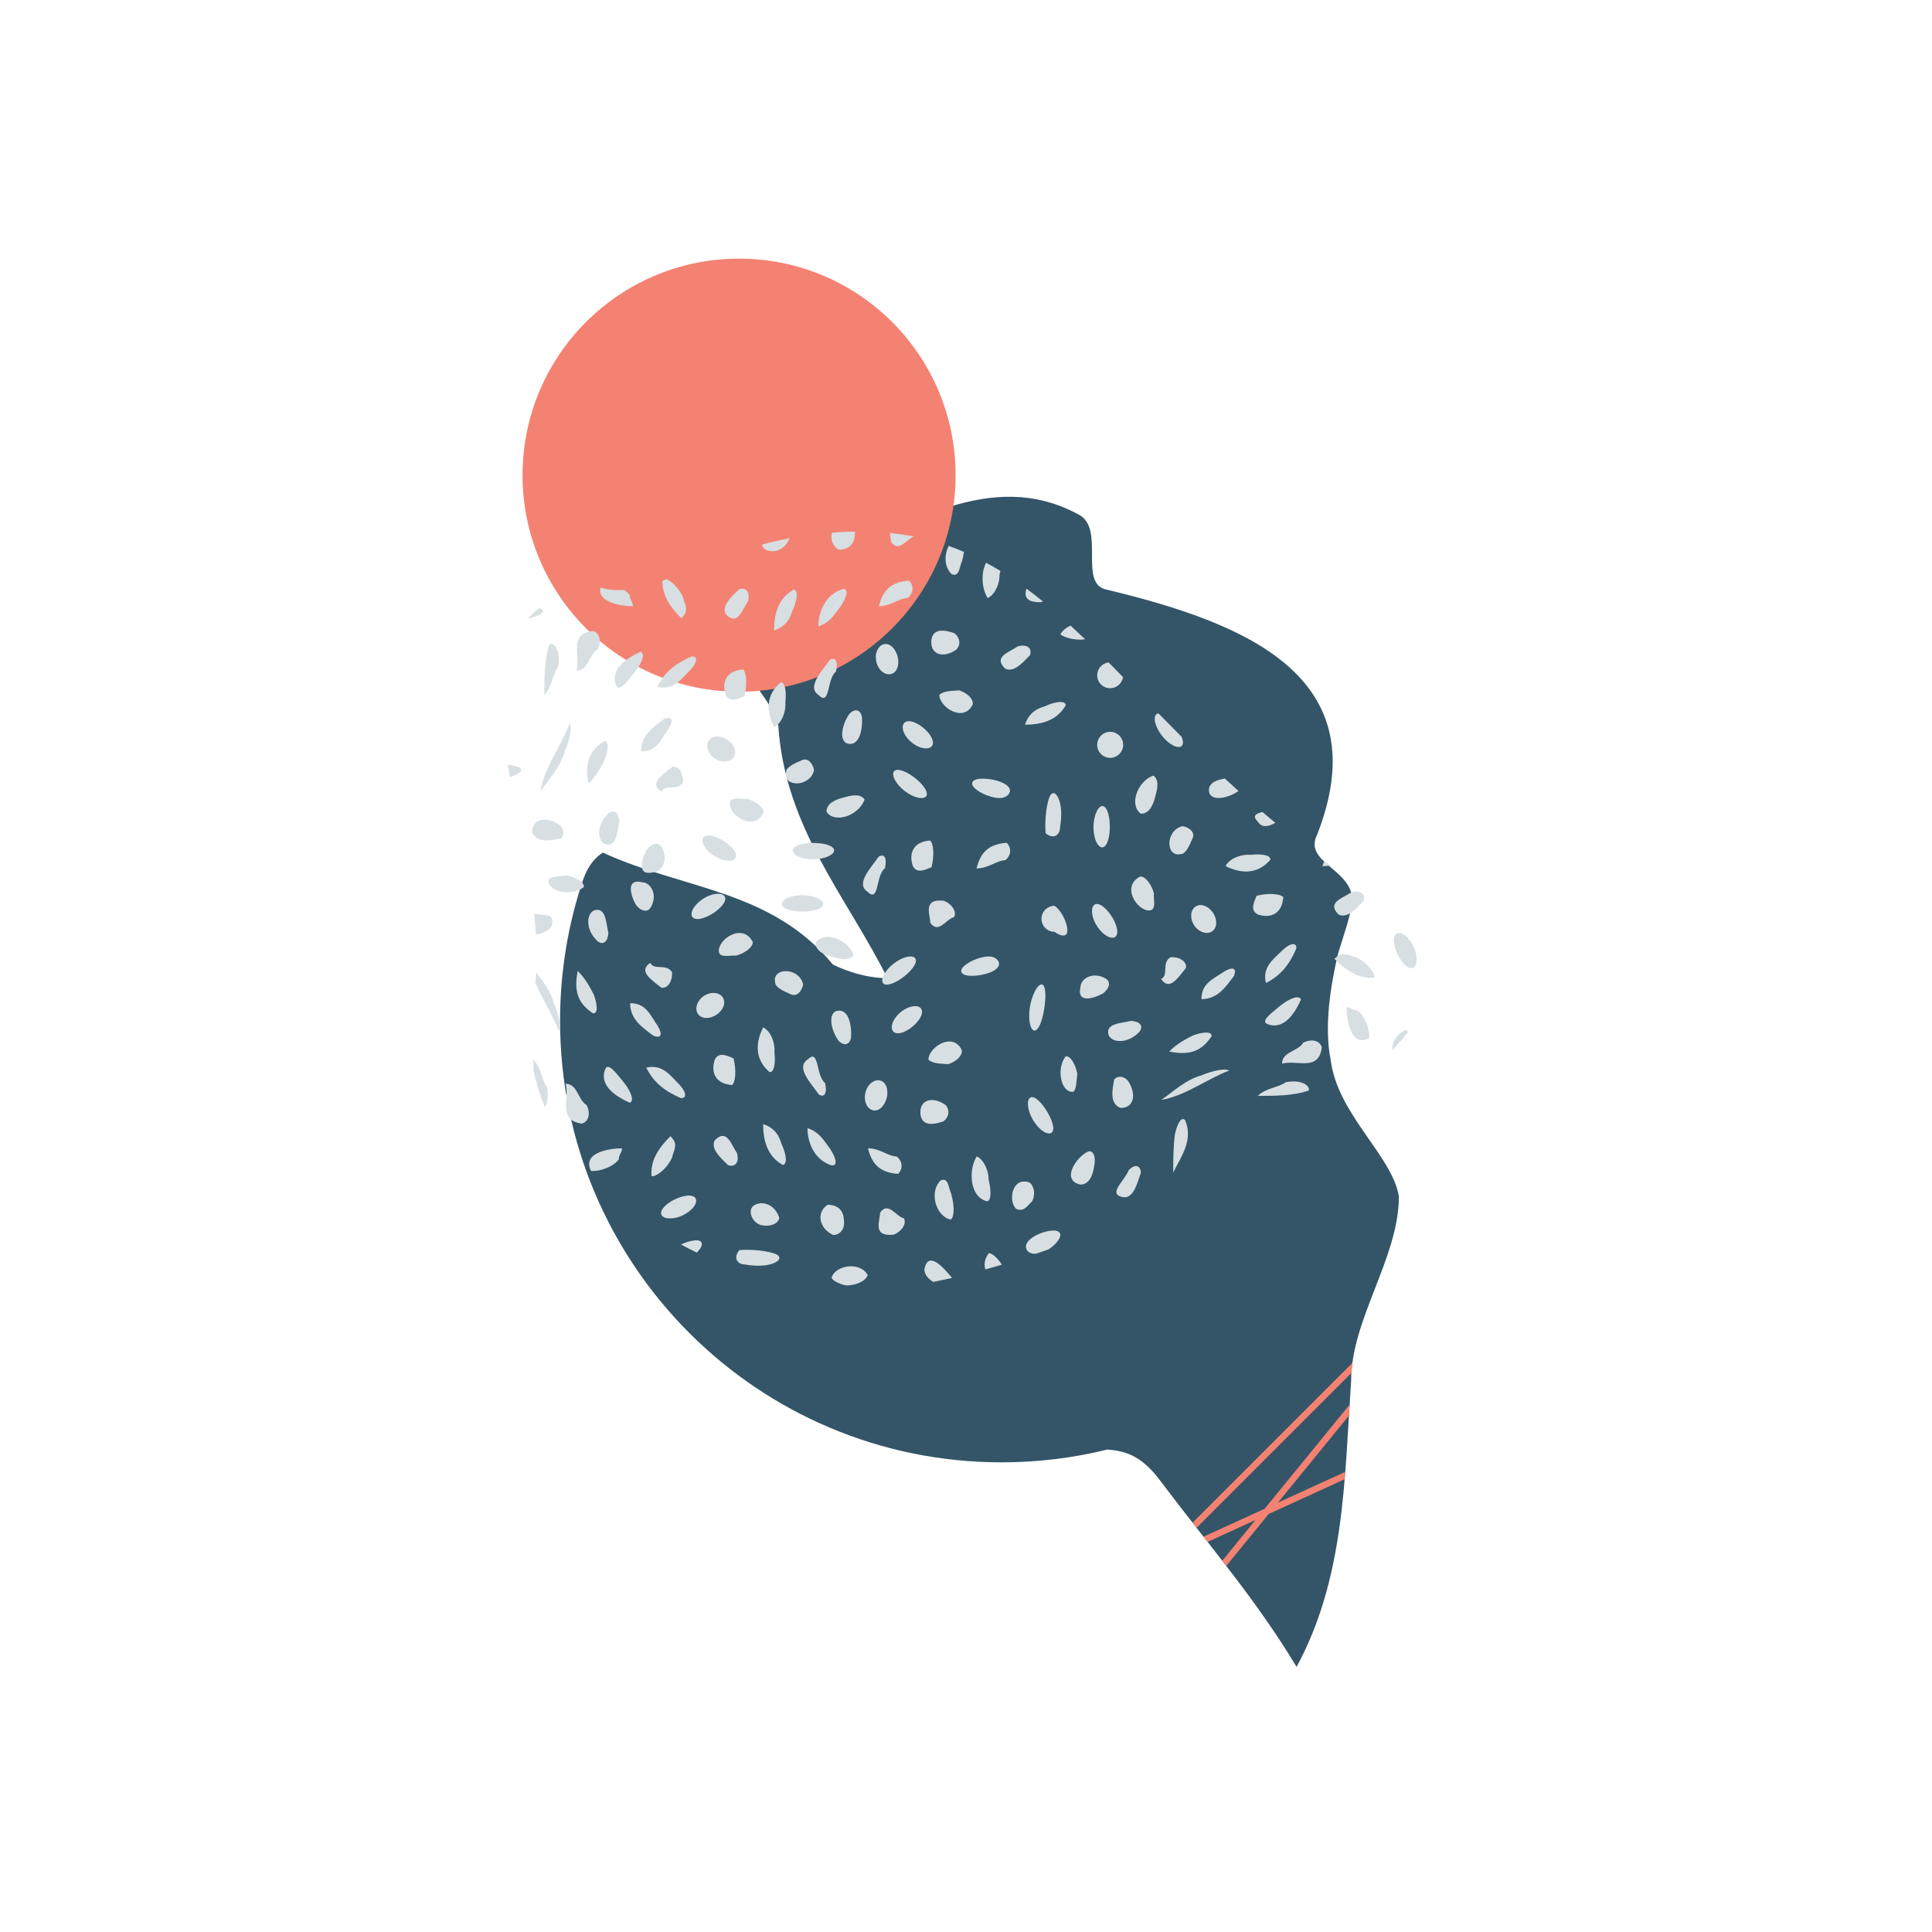 <?xml version="1.0" encoding="utf-8"?>
<!-- Generator: Adobe Illustrator 16.0.0, SVG Export Plug-In . SVG Version: 6.00 Build 0)  -->
<!DOCTYPE svg PUBLIC "-//W3C//DTD SVG 1.1//EN" "http://www.w3.org/Graphics/SVG/1.1/DTD/svg11.dtd">
<svg version="1.1" id="Layer_1" xmlns="http://www.w3.org/2000/svg" xmlns:xlink="http://www.w3.org/1999/xlink" x="0px" y="0px"
	 width="301px" height="301px" viewBox="0 0 301 301" enable-background="new 0 0 301 301" xml:space="preserve">
<path id="blue" fill="#345568" d="M210.676,140.096c-0.17-4.705-7.607-5.768-5.482-10.018c9.562-24.438-10.626-32.938-32.938-38.25
	c-4.25-1.062,0-9.562-4.25-11.688c-13.812-7.438-26.562,2.125-39.312,6.375c-4.25,1.062-6.375-8.5-11.688-6.375
	c-7.438,3.188-4.25,13.812-2.125,21.25c1.062,4.25,5.312,7.438,6.375,11.688c1.062,15.938,10.625,26.562,17,39.312
	c-3.188,0-6.375-1.062-8.5-2.125c-9.562-11.688-23.375-11.688-35.832-17.434c-1.717,1.116-2.595,2.768-3.163,4.477
	c-2.274,6.832-3.505,14.143-3.505,21.74c0,37.986,30.794,68.78,68.781,68.78c5.697,0,11.232-0.693,16.528-1.999
	c2.424,0.23,5.08,0.685,8.147,4.795c7.48,9.954,14.918,18.454,21.294,29.079c7.438-13.812,7.438-28.688,8.5-44.625
	c0-9.563,7.438-19.126,7.438-28.688c-1.062-6.375-9.562-12.75-10.625-21.25c-1.062-5.312,0-11.688,1.153-16.59
	C209.438,145.35,210.503,142.551,210.676,140.096z"/>
<circle id="orange" fill="#F48272" cx="115.146" cy="74.031" r="33.734"/>
<g id="light_x5F_blue_x5F_dots">
	<path fill="#D7DFE2" d="M94.842,126.677c-1.874,1.685-1.874,4.196-0.618,4.823c1.884,0.629,1.884-1.884,2.262-3.5
		C96.399,126.642,95.705,126.061,94.842,126.677z"/>
	<path fill="#D7DFE2" d="M107.428,104.503c1.271-1.306,1.302-2.315,0.339-2.229c-2.24,0.964-4.124,2.22-5.379,4.731
		C104.899,107.635,106.155,105.75,107.428,104.503z"/>
	<path fill="#D7DFE2" d="M82.919,129.616c0.627,1.884,3.141,1.257,4.43,1.038c0.785-0.679,0.402-1.868-0.438-2.303
		C84.804,127.104,82.919,127.73,82.919,129.616z"/>
	<path fill="#D7DFE2" d="M99.822,101.551c-2.46,1.06-4.97,2.943-3.715,5.455c0.627,0.629,1.884-1.256,2.776-2.283
		C100.136,103.152,100.503,101.794,99.822,101.551z"/>
	<path fill="#D7DFE2" d="M92.521,141.849c-1.258,0.628-1.258,3.14,0.618,4.823c0.861,0.616,1.559,0.034,1.645-1.323
		C94.403,143.732,94.403,141.221,92.521,141.849z"/>
	<path fill="#D7DFE2" d="M92.518,154.975c-0.625-1.194-1.254-2.449-2.509-3.707c-0.629,3.143,0,5.025,2.373,6.604
		C93.128,157.977,93.142,156.719,92.518,154.975z"/>
	<path fill="#D7DFE2" d="M94.084,115.479c-2.374,1.578-3.001,3.461-2.374,6.602c1.258-1.256,1.885-2.512,2.51-3.707
		C94.844,116.631,94.831,115.372,94.084,115.479z"/>
	<path fill="#D7DFE2" d="M90.965,138.194c0.081-0.722-1.106-1.457-2.689-1.8c-0.96,0.129-2.845,0.129-2.845,0.758
		C85.431,139.035,89.199,139.664,90.965,138.194z"/>
	<path fill="#D7DFE2" d="M86.283,156.266c-0.497-1.844-1.661-3.355-2.742-4.783c-0.032,0.543-0.079,1.08-0.136,1.613
		c1.045,2.512,2.617,4.877,3.65,7.527C87.427,159.973,87.047,158.046,86.283,156.266z"/>
	<path fill="#D7DFE2" d="M97.183,168.625c-0.895-1.027-2.15-2.911-2.779-2.283c-1.255,2.512,1.258,4.396,3.717,5.457
		C98.799,171.553,98.432,170.196,97.183,168.625z"/>
	<path fill="#D7DFE2" d="M93.086,101.199c0.683-1.336,0.313-2.637-0.753-2.905c-3.763,0.549-1.879,3.688-2.506,6.2
		C91.71,104.494,91.71,101.982,93.086,101.199z"/>
	<path fill="#D7DFE2" d="M85.208,144.997c0.841-0.435,1.225-1.625,0.438-2.303c-0.637-0.107-1.57-0.313-2.429-0.27
		c0.119,1.069,0.213,2.13,0.28,3.181C84.026,145.541,84.604,145.354,85.208,144.997z"/>
	<path fill="#D7DFE2" d="M101.759,135.896c1.257,0,2.513-1.885,1.321-3.924c-0.493-0.819-1.521-0.637-2.324,0.436
		C99.876,134.012,99.247,136.523,101.759,135.896z"/>
	<path fill="#D7DFE2" d="M99.054,140.941c0.802,1.072,1.831,1.254,2.324,0.434c1.191-2.039-0.066-3.922-1.321-3.922
		C97.546,136.824,98.173,139.336,99.054,140.941z"/>
	<path fill="#D7DFE2" d="M103.045,153.887c1.129,0.16,1.764-1.284,1.658-2.402c-0.878-1.472-2.763-0.217-3.392-1.472
		C99.428,151.268,101.312,152.525,103.045,153.887z"/>
	<path fill="#D7DFE2" d="M106.405,121.864c0.105-1.117-0.529-2.562-1.656-2.401c-1.733,1.361-3.617,2.617-1.733,3.874
		C103.643,122.08,105.526,123.337,106.405,121.864z"/>
	<path fill="#D7DFE2" d="M99.876,117.057c2.512,0,3.14-1.885,4.3-3.545c0.806-1.347,0.529-2.015-0.695-1.516
		C101.759,113.287,99.876,114.544,99.876,117.057z"/>
	<path fill="#D7DFE2" d="M133.001,148.791c-0.916-2.547-4.682-3.803-5.939-1.918c0,1.256,1.258,1.883,2.706,2.232
		C131.376,149.578,132.415,149.604,133.001,148.791z"/>
	<path fill="#D7DFE2" d="M146.349,108.263c0,1.886,3.769,4.396,5.186,1.515c0.172-0.828-0.744-1.77-2.081-2.222
		C148.233,107.635,146.978,107.635,146.349,108.263z"/>
	<path fill="#D7DFE2" d="M130.201,157.549c-1.255,0.629-0.627,3.141,0.456,4.612c0.891,0.88,1.737,0.606,1.937-0.556
		C132.714,159.434,132.085,156.921,130.201,157.549z"/>
	<path fill="#D7DFE2" d="M151.921,122.858c0.932,0.846,2.716,1.479,3.834,1.479c1.119,0,2.023-0.906,1.379-1.719
		c-0.645-0.811-2.582-1.321-4.104-1.304C151.512,121.336,150.991,122.014,151.921,122.858z"/>
	<path fill="#D7DFE2" d="M136.639,101.391c-0.468,1.134-0.052,2.622,0.867,3.301c0.919,0.676,1.928,0.371,2.3-0.648
		c0.369-1.021,0.035-2.457-0.789-3.252C138.194,99.998,137.105,100.253,136.639,101.391z"/>
	<path fill="#D7DFE2" d="M134.702,124.559c-0.585-0.814-1.623-0.787-3.232-0.316c-1.449,0.35-2.705,0.979-2.705,2.233
		C130.021,128.361,133.789,127.104,134.702,124.559z"/>
	<path fill="#D7DFE2" d="M158.569,100.705c-1.359,0.942-3.873,1.57-1.988,3.453c1.258,0.629,2.514-0.627,3.885-2.082
		C160.849,100.92,159.958,100.316,158.569,100.705z"/>
	<path fill="#D7DFE2" d="M135.13,138.906c1.885,1.885,1.256-2.512,2.732-3.623c0.359-1.551-0.028-2.357-0.963-1.818
		C135.759,135.138,133.245,137.65,135.13,138.906z"/>
	<path fill="#D7DFE2" d="M101.778,161.354c1.225,0.5,1.499-0.17,0.693-1.516c-1.16-1.66-1.786-3.545-4.299-3.545
		C98.173,158.805,100.057,160.062,101.778,161.354z"/>
	<path fill="#D7DFE2" d="M104.827,189.802c1.447-0.163,3.037-1.166,3.504-2.198c0.465-1.029-0.341-1.564-1.754-1.25
		c-1.414,0.312-2.928,1.232-3.429,2.113C102.65,189.346,103.379,189.965,104.827,189.802z"/>
	<path fill="#D7DFE2" d="M160.866,160.414c0.59,0.58,1.277-0.559,1.673-2.452c0.398-1.896,0.472-3.831,0.033-4.419
		c-0.44-0.59-1.334,0.393-1.882,2.296C160.14,157.74,160.277,159.834,160.866,160.414z"/>
	<path fill="#D7DFE2" d="M106.064,171.075c0.963,0.086,0.932-0.924-0.341-2.229c-1.271-1.248-2.527-3.132-5.038-2.504
		C101.94,168.854,103.825,170.109,106.064,171.075z"/>
	<path fill="#D7DFE2" d="M104.649,180.471c0.432-1.568,1.061-2.197-0.197-3.453c-1.883,1.885-3.141,3.769-2.945,6.212
		C102.142,183.402,103.782,182.233,104.649,180.471z"/>
	<path fill="#D7DFE2" d="M163.419,124.408c-0.432,1.295-0.685,3.693-0.51,5.416c1.328,1.052,2.238,0.193,2.238-0.925
		c0.223-1.281,0.316-2.933-0.122-4.212C164.585,123.408,163.851,123.113,163.419,124.408z"/>
	<path fill="#D7DFE2" d="M162.729,110.061c-1.153,0.331-2.41,0.958-3.037,2.844c2.511,0,5.023-0.629,6.36-3.061
		C165.929,109.128,164.498,109.236,162.729,110.061z"/>
	<path fill="#D7DFE2" d="M109.339,143.09c1.312-0.346,2.82-1.393,3.418-2.367c0.6-0.977,0.035-1.634-1.312-1.449
		c-1.345,0.185-2.937,1.266-3.501,2.4C107.38,142.812,108.027,143.434,109.339,143.09z"/>
	<path fill="#D7DFE2" d="M85.65,100.333c-0.847,2.277-0.847,5.417-0.847,7.93c1.256-1.257,1.256-3.139,2.127-4.344
		C87.417,101.427,86.353,100.112,85.65,100.333z"/>
	<path fill="#D7DFE2" d="M183.04,176.729c-0.255,2.172-0.255,4.056-0.255,5.939c1.255-2.513,3.14-5.025,1.872-8.123
		C184.11,173.901,183.464,174.88,183.04,176.729z"/>
	<path fill="#D7DFE2" d="M207.318,134.866c-0.323-0.232-0.647-0.464-0.966-0.696c-0.121,0.232-0.236,0.481-0.332,0.769
		C206.456,134.938,206.89,134.91,207.318,134.866z"/>
	<path fill="#D7DFE2" d="M188.913,145.055c0.791-0.611,0.73-1.929,0.002-2.942c-0.727-1.015-1.867-1.399-2.658-0.866
		c-0.791,0.536-0.922,1.848-0.191,2.938C186.794,145.275,188.122,145.665,188.913,145.055z"/>
	<path fill="#D7DFE2" d="M187.153,167.551c-2.486,0.672-4.368,2.557-6.252,3.812c3.766-0.628,6.908-3.14,10.609-4.582
		C190.862,166.409,188.935,166.789,187.153,167.551z"/>
	<path fill="#D7DFE2" d="M182.156,163.826c3.142,0.628,5.024,0,6.601-2.373c0.106-0.746-1.151-0.76-2.895-0.136
		C184.667,161.941,183.411,162.57,182.156,163.826z"/>
	<path fill="#D7DFE2" d="M197.909,133.948c0.116-0.679-1.23-0.972-3.064-0.769c-1.383-0.127-3.268,0.502-3.896,1.759
		C193.462,136.193,195.974,136.193,197.909,133.948z"/>
	<path fill="#D7DFE2" d="M195.974,142.475c1.884,0.627,3.768,0,3.959-2.701c-0.481-0.559-2.401-0.666-4.158-0.217
		C195.347,140.59,194.718,141.847,195.974,142.475z"/>
	<path fill="#D7DFE2" d="M190.725,151.363c-1.66,1.159-3.544,1.787-3.544,4.299c2.511,0,3.768-1.884,5.061-3.605
		C192.739,150.832,192.071,150.558,190.725,151.363z"/>
	<path fill="#D7DFE2" d="M180.901,152.522c1.255,1.884,2.51,0,3.873-1.732c0.16-1.129-1.283-1.763-2.402-1.657
		C180.901,150.011,182.156,151.895,180.901,152.522z"/>
	<path fill="#D7DFE2" d="M179.905,112.103c0.055,1.142,1.1,2.843,2.384,3.737c1.278,0.895,2.187,0.655,1.978-0.47
		c-0.033-0.181-0.098-0.377-0.174-0.577c-1.233-1.23-2.434-2.445-3.607-3.645C180.102,111.182,179.875,111.496,179.905,112.103z"/>
	<path fill="#D7DFE2" d="M106.155,96.331c1.256-1.256,0.627-1.886,0.195-3.452c-0.647-1.317-1.726-2.301-2.494-2.644
		c-0.218,0.08-0.434,0.158-0.65,0.235C103.157,92.744,104.364,94.539,106.155,96.331z"/>
	<path fill="#D7DFE2" d="M144.019,197.742c0,0.919,0.671,1.5,1.344,1.974c0.961-0.187,1.933-0.388,2.926-0.614
		c-0.002-0.021,0.002-0.039-0.002-0.061C147.157,197.742,144.646,194.602,144.019,197.742z"/>
	<path fill="#D7DFE2" d="M211.485,157.402c-0.439,0.144-1.066-0.484-1.695-0.484c0,1.885,0.629,6.281,3.518,4.842
		C213.452,160.428,212.685,158.293,211.485,157.402z"/>
	<path fill="#D7DFE2" d="M211.358,149.187c-1.568-0.433-2.197-1.06-3.453,0.195c1.885,1.884,3.769,3.141,6.211,2.946
		C214.288,151.693,213.12,150.053,211.358,149.187z"/>
	<path fill="#D7DFE2" d="M212.419,140.391c0.382-1.154-0.508-1.76-1.896-1.371c-1.361,0.943-3.873,1.57-1.988,3.455
		C209.79,143.102,211.046,141.847,212.419,140.391z"/>
	<path fill="#D7DFE2" d="M219.354,150.686c0.88,0.498,1.498-0.23,1.334-1.678c-0.162-1.447-1.166-3.037-2.197-3.502
		c-1.029-0.465-1.564,0.339-1.252,1.753C217.554,148.672,218.475,150.188,219.354,150.686z"/>
	<path fill="#D7DFE2" d="M176.235,159.053c-1.616,0.377-4.127,0.377-3.498,2.262c0.626,1.256,3.139,1.256,4.822-0.619
		C178.176,159.834,177.593,159.137,176.235,159.053z"/>
	<path fill="#D7DFE2" d="M152.182,180.158c-1.255,1.883-1.255,6.281,1.583,7.001c0.648-0.054,0.713-1.54,0.254-3.405
		C154.065,182.67,153.439,180.786,152.182,180.158z"/>
	<path fill="#D7DFE2" d="M139.697,121.949c0.895,1.281,2.597,2.326,3.737,2.382c1.142,0.056,1.281-0.78,0.369-1.908
		c-0.912-1.129-2.513-2.245-3.637-2.452C139.044,119.762,138.803,120.669,139.697,121.949z"/>
	<path fill="#D7DFE2" d="M92.073,182.42c1.334,0.145,3.47-0.622,4.359-1.822c-0.145-0.439,0.484-1.066,0.484-1.695
		C95.032,178.902,90.638,179.531,92.073,182.42z"/>
	<path fill="#D7DFE2" d="M199.733,148.109c-1.248,1.272-3.132,2.529-2.505,5.041c2.513-1.256,3.769-3.14,4.733-5.38
		C202.05,146.809,201.04,146.839,199.733,148.109z"/>
	<path fill="#D7DFE2" d="M87.987,117.082c0.762-1.778,1.141-3.707,0.77-4.355c-1.441,3.701-3.953,6.842-4.582,10.61
		C85.431,121.451,87.315,119.568,87.987,117.082z"/>
	<path fill="#D7DFE2" d="M79.437,121.034c1.432-0.415,2.121-0.974,1.557-1.454c-0.648-0.266-1.271-0.387-1.873-0.41
		C79.22,119.787,79.327,120.409,79.437,121.034z"/>
	<path fill="#D7DFE2" d="M90.631,175.055c1.067-0.27,1.435-1.569,0.753-2.906c-1.375-0.783-1.375-3.295-3.26-3.295
		C88.753,171.365,86.868,174.506,90.631,175.055z"/>
	<path fill="#D7DFE2" d="M154.054,149.012c-1.119,0-2.905,0.634-3.835,1.479c-0.93,0.846-0.409,1.523,1.11,1.543
		c1.52,0.018,3.459-0.492,4.103-1.305C156.077,149.917,155.173,149.012,154.054,149.012z"/>
	<path fill="#D7DFE2" d="M205.942,163.205c-0.27-1.066-1.568-1.436-2.905-0.754c-0.784,1.375-3.296,1.375-3.296,3.26
		C202.253,165.083,205.395,166.967,205.942,163.205z"/>
	<path fill="#D7DFE2" d="M175.885,168.627c-0.434-0.84-1.624-1.225-2.304-0.438c-0.218,1.289-0.844,3.801,1.038,4.429
		C176.505,172.618,177.132,170.734,175.885,168.627z"/>
	<path fill="#D7DFE2" d="M197.229,159.43c2.513,1.257,4.397-1.256,5.458-3.715c-0.245-0.68-1.603-0.312-3.174,0.938
		C198.485,157.546,196.602,158.803,197.229,159.43z"/>
	<path fill="#D7DFE2" d="M200.318,168.607c-1.206,0.871-3.09,0.871-4.345,2.127c2.512,0,5.652,0,7.931-0.848
		C204.124,169.185,202.812,168.122,200.318,168.607z"/>
	<path fill="#D7DFE2" d="M195.974,128.029c0.66,0.99,1.667,0.762,2.717,0.161c-0.678-0.562-1.355-1.123-2.014-1.685
		C195.666,126.77,195.026,127.082,195.974,128.029z"/>
	<path fill="#D7DFE2" d="M174.619,186.436c1.886,0.628,2.513-1.885,3.138-3.789c-0.139-1.152-0.953-1.293-1.896-0.364
		C175.25,183.924,172.737,185.809,174.619,186.436z"/>
	<path fill="#D7DFE2" d="M188.437,123.633c0.616,1.232,3.041,0.648,4.522-0.397c-0.716-0.646-1.427-1.29-2.12-1.933
		C189.254,121.519,187.968,122.225,188.437,123.633z"/>
	<path fill="#D7DFE2" d="M184.272,128.709c-2.743,0.576-2.743,4.973-0.232,4.344c0.627,0,1.258-1.256,1.725-2.376
		C186.216,129.84,185.55,128.99,184.272,128.709z"/>
	<path fill="#D7DFE2" d="M167.084,170.107c0.629,0,0.629-1.885,0.759-2.845c-0.346-1.584-1.08-2.771-1.803-2.69
		C164.573,166.338,165.2,170.107,167.084,170.107z"/>
	<path fill="#D7DFE2" d="M172.262,152.457c-2.038-1.191-3.923,0.065-3.923,1.321c-0.626,2.512,1.885,1.884,3.491,1.003
		C172.901,153.979,173.083,152.951,172.262,152.457z"/>
	<path fill="#D7DFE2" d="M168.339,184.551c1.256,0,1.885-1.255,2.111-2.76c0.33-1.486-0.062-2.57-0.865-2.406
		C167.713,180.155,165.2,183.924,168.339,184.551z"/>
	<path fill="#D7DFE2" d="M166.291,144.826c-0.063-1.16-0.95-3.021-2.005-3.699c-1.118,0-2.023,0.906-2.023,2.025
		c0,1.117,0.905,2.023,2.023,2.023C165.438,146.013,166.355,145.988,166.291,144.826z"/>
	<path fill="#D7DFE2" d="M162.942,176.474c1.087,0.44,1.45-0.413,0.892-1.863c-0.556-1.448-1.657-3.009-2.546-3.524
		c-0.891-0.514-1.381,0.26-1.021,1.784C160.626,174.396,161.854,176.033,162.942,176.474z"/>
	<path fill="#D7DFE2" d="M172.562,145.889c1.138,0.564,1.76-0.08,1.415-1.393c-0.346-1.311-1.393-2.82-2.367-3.418
		c-0.976-0.602-1.634-0.035-1.449,1.311C170.347,143.734,171.427,145.326,172.562,145.889z"/>
	<circle fill="#D7DFE2" cx="172.961" cy="116.045" r="2.025"/>
	<path fill="#D7DFE2" d="M170.478,127.615c-0.326,1.66,0.051,3.571,0.773,4.199c0.723,0.629,1.396-0.258,1.592-1.918
		c0.193-1.66-0.066-3.463-0.656-4.094C171.598,125.172,170.803,125.953,170.478,127.615z"/>
	<path fill="#D7DFE2" d="M143.571,158.094c0.328-1.018-0.412-1.588-1.703-1.236c-1.293,0.348-2.603,1.598-2.877,2.76
		c-0.275,1.164,0.54,1.672,1.777,1.176C142.005,160.295,143.241,159.107,143.571,158.094z"/>
	<path fill="#D7DFE2" d="M179.78,139.193c-0.378-1.42-1.276-2.59-2.106-2.652c-3.055,1.537-0.542,5.306,1.343,5.306
		C180.274,141.847,179.644,139.963,179.78,139.193z"/>
	<path fill="#D7DFE2" d="M146.974,174.703c0.898-0.673,1.054-1.791,0.323-2.562c-2.023-1.403-3.905-0.776-3.905,1.108
		C143.392,174.506,144.019,175.762,146.974,174.703z"/>
	<path fill="#D7DFE2" d="M139.234,192.355c1.304-0.526,2.025-1.722,1.597-2.551c-1.209-0.227-2.464-2.739-3.722-0.854
		C137.109,190.207,135.854,192.719,139.234,192.355z"/>
	<path fill="#D7DFE2" d="M156.83,131.303c-2.802,0.223-4.057,1.479-4.686,3.99c1.884,0,3.14-1.256,4.466-1.27
		C157.532,133.312,157.651,132.101,156.83,131.303z"/>
	<path fill="#D7DFE2" d="M160.807,187.159c0.531-1.085,0.341-2.372-0.435-2.937c-2.707-0.927-3.336,2.841-2.081,4.098
		C159.549,188.947,160.175,187.692,160.807,187.159z"/>
	<path fill="#D7DFE2" d="M148.122,190.003c0.601-0.42,0.578-2.229,0.059-4.072c-0.395-0.749-0.395-2.633-1.649-2.005
		C144.646,185.811,145.902,189.578,148.122,190.003z"/>
	<path fill="#D7DFE2" d="M149.831,163.57c-1.416-2.881-5.185-0.369-5.185,1.516c0.627,0.628,1.885,0.628,3.104,0.707
		C149.088,165.342,150.005,164.398,149.831,163.57z"/>
	<path fill="#D7DFE2" d="M179.679,120.834c-2.547,0.914-3.803,4.684-1.918,5.938c1.256,0,1.883-1.255,2.232-2.704
		C180.465,122.459,180.491,121.42,179.679,120.834z"/>
	<path fill="#D7DFE2" d="M139.911,182.893c0.822-0.797,0.703-2.007-0.221-2.719c-1.323-0.016-2.581-1.271-4.463-1.271
		C135.854,181.414,137.109,182.67,139.911,182.893z"/>
	<path fill="#D7DFE2" d="M108.665,195.037c1.062-1.089,0.846-1.906-0.422-1.793c-0.635,0.056-1.413,0.297-2.151,0.643
		c0.81,0.438,1.63,0.859,2.462,1.26C108.591,195.109,108.628,195.074,108.665,195.037z"/>
	<path fill="#D7DFE2" d="M82.296,96.32c0.195-0.021,0.391-0.052,0.586-0.109c1.707-0.503,2.267-1.209,1.098-1.453
		C83.362,95.247,82.8,95.768,82.296,96.32z"/>
	<path fill="#D7DFE2" d="M93.556,91.552c-0.546,2.355,3.323,2.894,5.062,2.894c0-0.626-0.627-1.255-0.483-1.694
		c-0.233-0.315-0.557-0.599-0.926-0.845C95.958,91.994,94.74,91.898,93.556,91.552z"/>
	<path fill="#D7DFE2" d="M85.228,169.431c-0.872-1.205-0.872-3.089-2.127-4.345c0,0.535,0.002,1.103,0.01,1.68
		c0.475,2.088,1.062,3.995,1.764,5.733C85.264,171.916,85.51,170.881,85.228,169.431z"/>
	<path fill="#D7DFE2" d="M154.065,195.231c-0.701,0.934-0.792,1.779-0.541,2.54c0.85-0.235,1.703-0.479,2.567-0.738
		C155.438,196.012,154.56,195.231,154.065,195.231z"/>
	<path fill="#D7DFE2" d="M219.072,160.423c-1.676,0.848-2.219,2.005-2.155,3.188c0.892-0.938,1.713-1.873,2.447-2.799
		C219.278,160.652,219.185,160.513,219.072,160.423z"/>
	<path fill="#D7DFE2" d="M164.606,193.586c0.882-1.035,0.782-1.836-0.385-1.869c-1.168-0.036-2.988,0.596-3.902,1.521
		c-0.916,0.925-0.438,1.987,0.732,2.092c0.119,0.011,0.242,0.006,0.367-0.002c0.629-0.214,1.259-0.432,1.892-0.655
		C163.8,194.373,164.254,193.999,164.606,193.586z"/>
	<path fill="#D7DFE2" d="M119.344,85.654c1.194,0.599,2.946,0.042,3.659-1.796c-1.449,0.276-2.881,0.604-4.291,0.985
		C118.788,85.177,118.978,85.472,119.344,85.654z"/>
	<path fill="#D7DFE2" d="M130.649,85.654c1.256,0,2.512-0.627,2.523-2.42c0.025-0.143,0.033-0.279,0.033-0.414
		c-1.2,0.019-2.391,0.075-3.572,0.164C129.355,83.945,129.638,84.98,130.649,85.654z"/>
	<path fill="#D7DFE2" d="M160.514,93.6c0.697,0.232,1.394,0.289,2.005,0.137c-0.861-0.705-1.728-1.385-2.602-2.033
		C159.682,92.447,159.655,93.17,160.514,93.6z"/>
	<path fill="#D7DFE2" d="M170.936,105.203c0,1.118,0.907,2.022,2.025,2.022c1.022,0,1.86-0.759,1.997-1.743
		c-0.754-0.771-1.502-1.531-2.242-2.278C171.714,103.326,170.936,104.168,170.936,105.203z"/>
	<path fill="#D7DFE2" d="M165.208,98.853c0.925,0.616,2.455,0.927,3.857,0.751c-0.758-0.73-1.514-1.443-2.27-2.139
		C166.126,97.773,165.516,98.236,165.208,98.853z"/>
	<path fill="#D7DFE2" d="M138.813,84.398c1.209,1.813,2.416-0.438,3.581-0.813c-1.214-0.239-2.473-0.412-3.761-0.542
		C138.702,83.533,138.813,84.022,138.813,84.398z"/>
	<path fill="#D7DFE2" d="M153.886,93.19c1.256-0.627,1.885-2.513,1.834-3.596c0.055-0.22,0.1-0.433,0.139-0.64
		c-0.731-0.449-1.473-0.876-2.223-1.281C152.746,89.332,153.007,91.873,153.886,93.19z"/>
	<path fill="#D7DFE2" d="M148.233,89.423c1.255,0.629,1.255-1.257,1.648-2.005c0.138-0.488,0.238-0.973,0.304-1.431
		c-0.781-0.335-1.574-0.646-2.382-0.932C147.106,86.421,147.082,88.272,148.233,89.423z"/>
	<path fill="#D7DFE2" d="M137.315,172.557c0.821-0.793,1.158-2.229,0.788-3.25c-0.372-1.021-1.382-1.326-2.3-0.648
		c-0.921,0.679-1.336,2.166-0.869,3.301C135.401,173.096,136.493,173.352,137.315,172.557z"/>
	<path fill="#D7DFE2" d="M123.66,91.854c-2.433,1.337-3.062,3.849-3.062,6.361c1.885-0.627,2.514-1.884,2.844-3.04
		C124.267,93.408,124.374,91.978,123.66,91.854z"/>
	<path fill="#D7DFE2" d="M120.599,113.287c1.256-0.628,1.885-2.513,1.76-3.895c0.201-1.835-0.091-3.182-0.77-3.065
		C119.344,108.263,119.344,110.774,120.599,113.287z"/>
	<path fill="#D7DFE2" d="M124.859,118.473c-1.118,0.467-2.376,1.096-2.376,1.723c-0.629,2.512,3.769,2.512,4.346-0.234
		C126.547,118.687,125.698,118.021,124.859,118.473z"/>
	<path fill="#D7DFE2" d="M123.722,132.984c0.629,0.723,2.539,1.102,4.201,0.774c1.662-0.323,2.444-1.12,1.812-1.71
		c-0.631-0.591-2.435-0.848-4.095-0.654C123.979,131.589,123.094,132.264,123.722,132.984z"/>
	<path fill="#D7DFE2" d="M138.465,153.379c1.122-0.207,2.725-1.324,3.636-2.452c0.913-1.13,0.773-1.966-0.367-1.91
		c-1.142,0.056-2.844,1.101-3.74,2.384C137.101,152.68,137.34,153.588,138.465,153.379z"/>
	<path fill="#D7DFE2" d="M111.989,148.129c0,1.257,1.885,0.627,2.652,0.764c1.421-0.379,2.59-1.275,2.654-2.105
		C115.758,143.732,111.989,146.244,111.989,148.129z"/>
	<path fill="#D7DFE2" d="M127.507,108.263c1.885,1.886,1.258-2.513,2.734-3.624c0.36-1.55-0.029-2.355-0.963-1.817
		C128.136,104.494,125.626,107.006,127.507,108.263z"/>
	<path fill="#D7DFE2" d="M118.323,190.793c1.406,0.435,2.891-0.018,3.092-1.029c-0.633-2.068-2.518-2.698-3.775-2.068
		C116.384,188.322,117.013,190.207,118.323,190.793z"/>
	<path fill="#D7DFE2" d="M131.905,115.801c1.884,0.627,2.511-1.886,2.391-4.059c-0.197-1.162-1.047-1.435-1.937-0.555
		C131.276,112.659,130.649,115.172,131.905,115.801z"/>
	<path fill="#D7DFE2" d="M148.649,142.887c0.43-0.83-0.292-2.025-1.594-2.551c-3.381-0.363-2.125,2.148-2.125,3.405
		C146.187,145.625,147.442,143.115,148.649,142.887z"/>
	<path fill="#D7DFE2" d="M145.126,135.107c0.448-1.757,0.34-3.68-0.218-4.158c-2.7,0.189-3.329,2.074-2.7,3.958
		C142.835,136.162,144.093,135.536,145.126,135.107z"/>
	<path fill="#D7DFE2" d="M148.675,98.646c-2.953-1.059-3.582,0.196-3.582,1.453c0,1.883,1.885,2.511,3.906,1.106
		C149.729,100.437,149.573,99.319,148.675,98.646z"/>
	<path fill="#D7DFE2" d="M131.259,91.791c-2.494,0.772-3.752,3.284-3.752,5.797c1.885-0.63,2.514-1.886,3.558-3.273
		C132.077,92.736,132.173,91.655,131.259,91.791z"/>
	<path fill="#D7DFE2" d="M116.343,124.457c-0.768,0.135-2.652-0.494-2.652,0.764c0,1.884,3.77,4.396,5.307,1.341
		C118.933,125.731,117.765,124.835,116.343,124.457z"/>
	<path fill="#D7DFE2" d="M142.47,112.555c-1.236-0.496-2.053,0.014-1.776,1.177c0.274,1.163,1.585,2.413,2.876,2.761
		c1.293,0.35,2.034-0.221,1.704-1.236C144.945,114.242,143.708,113.055,142.47,112.555z"/>
	<path fill="#D7DFE2" d="M136.929,94.445c1.885,0,3.141-1.255,4.467-1.271c0.921-0.711,1.041-1.922,0.217-2.72
		C138.813,90.678,137.556,91.934,136.929,94.445z"/>
	<path fill="#D7DFE2" d="M118.897,160.062c-1.258,2.512-1.258,5.023,0.988,6.959c0.68,0.117,0.973-1.23,0.77-3.065
		C120.782,162.574,120.153,160.689,118.897,160.062z"/>
	<path fill="#D7DFE2" d="M128.539,168.711c-1.478-1.113-0.849-5.51-2.733-3.625c-1.885,1.256,0.629,3.768,1.771,5.442
		C128.51,171.066,128.897,170.261,128.539,168.711z"/>
	<path fill="#D7DFE2" d="M128.032,141.299c0.631-0.59-0.148-1.385-1.812-1.71c-1.662-0.325-3.571,0.052-4.2,0.774
		s0.258,1.397,1.918,1.592C125.599,142.147,127.401,141.889,128.032,141.299z"/>
	<path fill="#D7DFE2" d="M125.125,153.386c-0.575-2.744-4.972-2.744-4.343-0.232c0,0.627,1.255,1.257,2.375,1.724
		C123.994,155.328,124.845,154.662,125.125,153.386z"/>
	<path fill="#D7DFE2" d="M129.813,192.405c1.008,0.044,1.896-0.97,1.656-2.292c-0.012-1.791-1.269-2.418-2.523-2.418
		C127.062,188.951,127.69,191.463,129.813,192.405z"/>
	<path fill="#D7DFE2" d="M129.558,181.557c0.911,0.137,0.816-0.943-0.195-2.521c-1.043-1.389-1.672-2.646-3.557-3.273
		C125.806,178.273,127.062,180.786,129.558,181.557z"/>
	<path fill="#D7DFE2" d="M131.898,200.268c1.604-0.016,3.099-0.792,3.281-1.636c-1.21-2.145-4.979-1.519-5.605,0.367
		C129.574,199.626,131.458,200.256,131.898,200.268z"/>
	<path fill="#D7DFE2" d="M121.741,178.174c-0.332-1.156-0.959-2.412-2.844-3.039c0,2.512,0.629,5.023,3.059,6.359
		C122.673,181.371,122.564,179.939,121.741,178.174z"/>
	<path fill="#D7DFE2" d="M113.444,181.531c1.155,0.381,1.76-0.509,1.371-1.896c-0.941-1.361-1.57-3.873-3.455-1.988
		C110.733,178.902,111.989,180.158,113.444,181.531z"/>
	<path fill="#D7DFE2" d="M109.648,131.676c0.562,1.133,2.153,2.215,3.501,2.399c1.344,0.185,1.911-0.472,1.311-1.448
		c-0.598-0.976-2.107-2.021-3.42-2.368C109.729,129.916,109.084,130.538,109.648,131.676z"/>
	<path fill="#D7DFE2" d="M110.482,115.323c-0.61,0.791-0.22,2.118,0.872,2.847c1.089,0.73,2.4,0.598,2.936-0.19
		c0.535-0.79,0.15-1.933-0.865-2.659C112.413,114.592,111.095,114.533,110.482,115.323z"/>
	<path fill="#D7DFE2" d="M113.063,108.263c0.627,1.255,1.883,0.629,2.916,0.2c0.451-1.757,0.343-3.68-0.216-4.159
		C113.063,104.494,112.435,106.379,113.063,108.263z"/>
	<path fill="#D7DFE2" d="M111.724,158.028c1.015-0.727,1.398-1.868,0.865-2.659c-0.535-0.79-1.848-0.921-2.938-0.191
		c-1.089,0.729-1.479,2.057-0.87,2.848C109.392,158.816,110.708,158.756,111.724,158.028z"/>
	<path fill="#D7DFE2" d="M115.146,91.817c-1.455,1.373-2.711,2.628-2.082,3.885c1.883,1.886,2.512-0.627,3.453-1.987
		C116.905,92.326,116.302,91.437,115.146,91.817z"/>
	<path fill="#D7DFE2" d="M116.104,197.008c1.28,0.223,2.932,0.315,4.211-0.122c1.277-0.44,1.574-1.176,0.279-1.606
		c-1.295-0.432-3.693-0.686-5.416-0.51C114.126,196.096,114.985,197.008,116.104,197.008z"/>
	<path fill="#D7DFE2" d="M114.06,169.045c0.561-0.48,0.669-2.401,0.219-4.159c-1.033-0.427-2.289-1.056-2.918,0.2
		C110.733,166.969,111.36,168.854,114.06,169.045z"/>
</g>
<g id="orange_x5F_lines">
	<path fill="#F48272" d="M209.591,229.31l-10.497,4.802l11.075-13.571c0.033-0.568,0.067-1.138,0.102-1.709l-13.238,16.223
		l-9.529,4.359c0.211,0.271,0.422,0.541,0.633,0.811l7.465-3.414l-5.183,6.351c0.21,0.271,0.42,0.542,0.628,0.812l6.615-8.105
		l11.835-5.413C209.528,230.073,209.562,229.692,209.591,229.31z"/>
	<path fill="#F48272" d="M186.421,238.031l24.141-24.141c0.032-0.523,0.084-1.046,0.154-1.569l-24.914,24.915
		C186.008,237.5,186.216,237.768,186.421,238.031z"/>
</g>
</svg>

